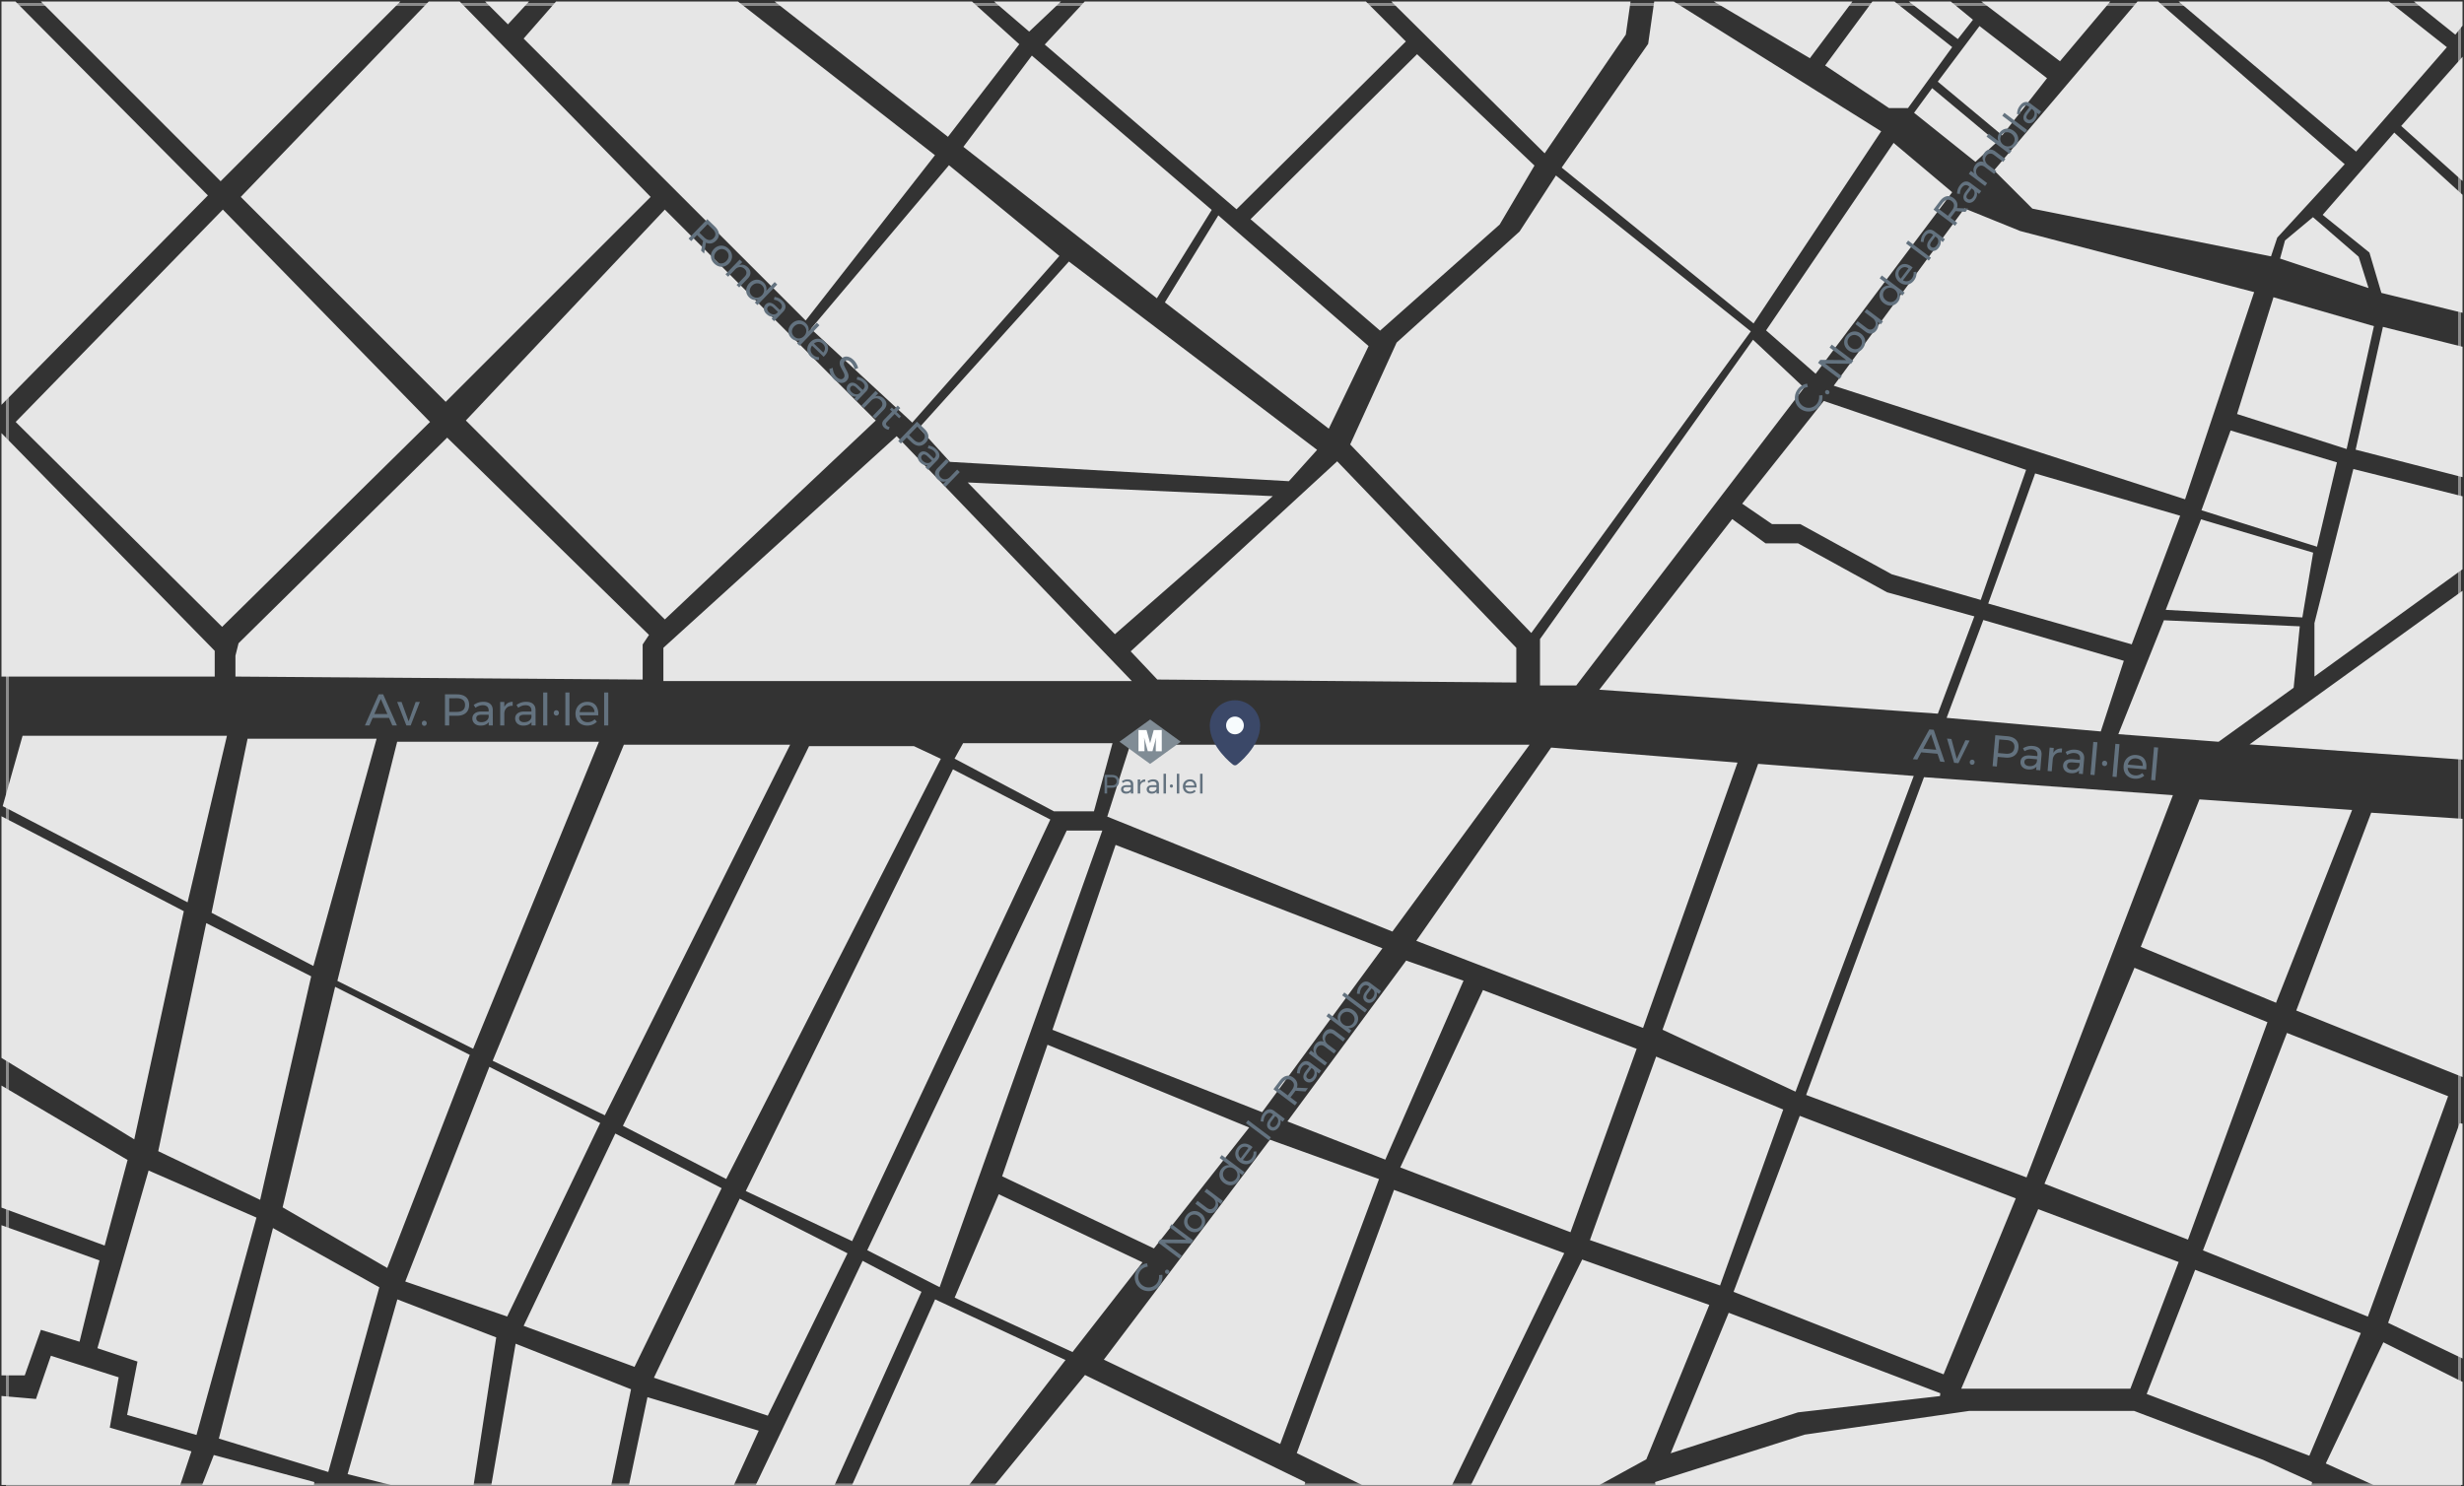 <svg xmlns="http://www.w3.org/2000/svg" width="832" height="502" viewBox="0 0 832 502">
    <rect x="0" y="0" width="832" height="502" fill="#333333" stroke="none"/>
    <g fill="none" fill-rule="evenodd">
        <path stroke="#E6E6E6" d="M2.5 1.5h828v500H2.5z" opacity=".496"/>
        <path fill="#E6E6E6" stroke="#E6E6E6" d="M1 147.5V228h71v-8zM6 142.5L75 211l69.5-68.5-69.25-71zM1 135.5L69.5 66 5 1H1zM15 1l59.5 59.5L134 1zM82 66.5L145 1h10l64 65.5-68.5 68.5zM80 228l136.5 1v-11.5l2-3-67.5-66-70 69-1 4zM224.5 229.5H381L302.75 148l-78.25 71zM158 142l66.5 66.5L295 142l-70.5-70.5zM382.5 220l8.5 9 120.5 1v-11l-60-62.5zM328 163.5l48.5 50 52-45.5zM311 144.5l10 11 114 6.5 9-10-83-63zM274.5 111l33.5 31 49-55.5-36.5-30zM165 1l6.5 6.5 6-6.5zM188 1l-10.5 12 94.5 94.5 43-55L249 1zM263 1l57 44.5L343.5 15 328 1zM337 1l10.5 9 9.5-9zM366.5 1l-13 14 64 55L474 14 461 1zM326 49.5l22.5-30 60 51.5-18 29zM411.5 73.5L394 102l54.5 42 13-27zM423 74l55.5-55 39 37L506 75.5 466 111zM456.5 150l60.5 63 73.5-101-65-52-12 18.5L472 116zM471 1l50.5 50 27-39.5L550 1zM559 1l-2 14-29 41.5 64 52 42.5-64L565 1zM580.5 1L611 19l13.5-18zM632.5 1L617 22l21 14h6l14.5-20-19-15zM646 1l15 11.5 4.5-5.75-7-5.75zM670.5 1l25 19 16-19zM655 27.5l13.5-18 22 17L676 45zM652.5 30.5L647 38l20 16 6.5-6zM597 111.5L639.5 49l19 16-45.5 60.5zM722 1l-48 56.5L686.5 70l80 16 2-6L791 55.5 728.5 1zM737 1l58.5 49.5 30-34.5-19-15zM816.5 1L829 11l2-2.5V1zM811.5 42.5l19.5-22V60zM785 72.5l23.5-27L831 66v39l-26.5-6.5-4-13.5z"/>
        <path fill="#E6E6E6" stroke="#E6E6E6" d="M781 74l-9 7.5-1.5 5.5 28.5 9.5-3-9.5zM620 130l43.5-59 18.5 7.5L760.5 99l-23 69zM768 101l33 9.5-9 40.5-36-11.5zM805 111l26 6.5v43l-35-9zM744 172l9.5-26 35 10.5L782 184zM795 159l36 9v24l-49 35.5v-17zM743.5 176l37 11-3.5 21-45-2.5zM731 210l45 2-2 20-25 18-33-2.5zM761 251l70-50.5V256zM687.5 160.5l48 14-16 42.5-47.5-13.5zM670 210l46.5 13.5-7.5 23-51-4.5zM589 170l27-34 67.5 23-15 43-29.5-8.5-31-17h-9.5zM585 176l11 8h11l30 16.5 29 8-12 32-113-8zM520.5 216L592 115.5l16.5 15.5L532 231h-11.5zM8 249l-6.5 23L63 304l13-55zM1 276.5L61.5 308 45 384 1 357zM1 367.5L42.5 392 35 420 1 407.5zM1 414.5L33 426l-6.5 26.5-13-4L8 464H1zM33.5 455l17-59L86 411.5 66 484l-22.5-6.5 3.5-18z"/>
        <path fill="#E6E6E6" stroke="#E6E6E6" d="M1 472v29h59.5l3.5-10.5-27.5-8 3-17-22-7-5 14.5zM69 501h37l-33.5-9zM74.5 485.5l36 11 17-61.5-35-19.5zM134.5 439.5l-16.5 58 14 3.5h27.5l7.5-49zM174.5 454.5l-8 46.5H206l6.5-31.5zM219 472.5l-6 28.5h34.5l8-17.5zM54 388.5l16-76 34.5 17.5-17 74.5zM113.5 334l44.5 22.5-27.5 71-34.5-20zM165.5 361l36.5 18.5-31 64.5-33.5-11.5zM177.5 447.5L214 461l29-59.5-35-18zM250 405.5l35.5 18-26.5 54-37.5-12.5zM291.5 426.5l19 10-29 64.5H256zM72 308l12-58h42.5l-21 75.5zM134.5 251h67l-42 102.5-45-22.5zM211 252h55l-62 124-37-18zM273.5 252.5h35l8.5 4-72 141-34-17.5zM325.5 251.5L323 256l33 17.5h13l6-22zM322 260.5l32 16.5-66.5 141.5-35-16.5zM360.5 281h11L317 434l-23.5-12zM382 252l-7.5 23.5L470 314l45.5-62zM377 286l89 34.5-40 54.5-70-27.5zM354 353.5l67 27.5-31.5 40-50.5-24zM337.5 404L323 438l39 18 23-29.5zM288.5 501l27.5-61.5 43 20-32 41.5zM479 317.5l45-64.5 62 5-31.5 88.5zM594 258.5l51.5 4L606 368l-44-20.5zM650 263l83 6-49 128-73.5-27.5zM743 270.5l50.5 3.5-25.25 64-44.75-18.5zM801 275l30 2v86l-55-22zM721 327.5l44 18-26.5 72.5-47.5-18.5zM772.5 349.5l53.5 21-26.75 73.5-54.75-22zM831 379.5l-24 67 24 11.5zM435.5 378.5L475 325l18.5 6.5-26 59.5zM501 335l51 19.5-22 61-56.5-21.5zM559.5 357.5l42 17.5-21 58.5-43-15zM608 377.5l72 27.5-24 58.5-70-27.5zM688.5 409l46.5 17.5-16 42h-56zM741.5 429.5l55 21-17 40.5-54-20.5zM805 454l26 13v34h-29.5l-15.5-7zM373.5 459l55.5-73.5 36 13-33 88.5zM337 501l29.5-36 74 36zM438.5 490.5l32.5-88 56.5 21L490 501h-30zM534.5 426l42 15-21 51.5L540 501h-42.5zM584 444l71 27-48 5.5-42 13.5zM559 501l50.5-16 55.5-8h55.5l43.5 16.5 16.5 7.5z"/>
        <path fill="#3B4868" fill-rule="nonzero" stroke="#3B4868" d="M417 237c4.424 0 8 3.627 8 8.114 0 6.825-7.388 12.552-7.718 12.79-.094.048-.188.096-.282.096-.094 0-.188-.048-.282-.095-.33-.24-7.718-5.966-7.718-12.791 0-4.487 3.576-8.114 8-8.114z"/>
        <path fill="#F7FBFD" d="M417 242c1.671 0 3 1.329 3 3s-1.329 3-3 3-3-1.329-3-3 1.329-3 3-3z"/>
        <path fill="#63727F" d="M132.472 245l-1.11-2.55h-5.534l-1.096 2.55h-1.514l4.664-10.5h1.5l4.65 10.5h-1.56zm-6.075-3.855h4.41l-2.22-5.1-2.19 5.1zm7.71-4.08h1.486l2.385 6.555 2.37-6.555h1.41l-3.09 7.935h-1.456l-3.105-7.935zm9.166 6.345c.23 0 .422.08.577.24.155.16.233.365.233.615s-.078.457-.233.623a.76.76 0 0 1-.577.247.784.784 0 0 1-.585-.248.858.858 0 0 1-.24-.622c0-.25.08-.455.24-.615.16-.16.354-.24.585-.24zm11.025-8.91c1.31 0 2.322.31 3.037.93.715.62 1.072 1.49 1.072 2.61 0 1.17-.36 2.077-1.08 2.722-.72.646-1.73.968-3.03.968h-2.61V245h-1.44v-10.5h4.05zm-.06 5.925c.9 0 1.59-.197 2.07-.593.48-.395.72-.977.72-1.747 0-.75-.24-1.317-.72-1.703-.48-.385-1.17-.577-2.07-.577l-2.55.015v4.605h2.55zM165.023 245v-1.11c-.59.78-1.515 1.17-2.775 1.17-.55 0-1.033-.105-1.448-.315-.415-.21-.735-.5-.96-.87a2.349 2.349 0 0 1-.338-1.245c0-.71.263-1.272.788-1.688.525-.415 1.257-.627 2.198-.637h2.52v-.375c0-.56-.173-.992-.518-1.298-.345-.305-.847-.457-1.508-.457-.8 0-1.614.285-2.445.855l-.585-.96c.57-.37 1.098-.637 1.583-.802.485-.166 1.062-.248 1.733-.248.99 0 1.754.242 2.294.727.54.486.815 1.163.825 2.033l.016 5.22h-1.38zm-2.49-1.095c.65 0 1.202-.157 1.657-.472.455-.316.727-.733.817-1.253v-.795h-2.325c-.63 0-1.097.095-1.402.285-.305.19-.458.49-.458.9 0 .41.155.735.465.975.31.24.725.36 1.245.36zm7.755-5.13c.26-.57.63-1.002 1.11-1.298.48-.295 1.05-.447 1.71-.457v1.35c-.81-.03-1.465.18-1.965.63s-.786 1.055-.856 1.815V245h-1.394v-7.935h1.394v1.71zm9.18 6.225v-1.11c-.59.78-1.515 1.17-2.775 1.17-.55 0-1.033-.105-1.448-.315-.415-.21-.735-.5-.96-.87a2.349 2.349 0 0 1-.338-1.245c0-.71.263-1.272.788-1.688.525-.415 1.257-.627 2.197-.637h2.52v-.375c0-.56-.172-.992-.517-1.298-.345-.305-.847-.457-1.507-.457-.8 0-1.615.285-2.446.855l-.584-.96c.57-.37 1.097-.637 1.582-.802.485-.166 1.062-.248 1.733-.248.99 0 1.754.242 2.294.727.54.486.815 1.163.826 2.033l.014 5.22h-1.38zm-2.49-1.095c.65 0 1.202-.157 1.657-.472.455-.316.728-.733.817-1.253v-.795h-2.325c-.63 0-1.097.095-1.402.285-.305.19-.457.49-.457.9 0 .41.154.735.464.975.31.24.725.36 1.245.36zm6.434-10.035h1.395V245h-1.394v-11.13zm4.44 6c.25 0 .458.085.623.255.165.17.248.385.248.645s-.083.475-.248.645a.831.831 0 0 1-.623.255.831.831 0 0 1-.622-.255.888.888 0 0 1-.248-.645c0-.26.083-.475.248-.645a.831.831 0 0 1 .623-.255zm3.046-6h1.394V245h-1.394v-11.13zm7.38 3.15c1.23 0 2.16.362 2.79 1.087.63.726.944 1.733.944 3.023 0 .2-.005.35-.014.45h-6.27c.11.71.407 1.275.892 1.695.485.42 1.082.63 1.792.63.47 0 .908-.085 1.313-.255.405-.17.757-.41 1.058-.72l.765.795c-.39.42-.86.745-1.41.975-.55.23-1.16.345-1.83.345-.78 0-1.473-.167-2.078-.502a3.53 3.53 0 0 1-1.41-1.418c-.335-.61-.502-1.305-.502-2.085s.167-1.472.502-2.077a3.659 3.659 0 0 1 1.403-1.425c.6-.346 1.284-.518 2.054-.518zm2.475 3.48c-.04-.72-.28-1.287-.72-1.702-.44-.416-1.02-.623-1.74-.623-.7 0-1.283.21-1.748.63-.465.42-.742.985-.832 1.695h5.04zm3.24-6.63h1.394V245h-1.394v-11.13zM655.114 257.205l-.883-2.637-5.514-.483-1.313 2.445-1.51-.132 5.563-10.053 1.494.13 3.718 10.866-1.555-.136zm-5.715-4.37l4.393.384-1.767-5.274-2.626 4.89zm8.036-3.392l1.48.129 1.804 6.738 2.932-6.324 1.405.123-3.77 7.636-1.45-.127-2.401-8.175zm8.577 7.12c.23.02.414.116.554.289.14.173.2.384.178.633a.874.874 0 0 1-.286.6.76.76 0 0 1-.596.196.784.784 0 0 1-.562-.298.858.858 0 0 1-.184-.64.833.833 0 0 1 .292-.593.796.796 0 0 1 .604-.188zm11.76-7.916c1.305.114 2.286.511 2.944 1.191.659.68.939 1.578.841 2.694-.102 1.165-.54 2.038-1.313 2.618-.773.58-1.808.813-3.103.7l-2.6-.228-.285 3.258-1.434-.126.915-10.46 4.035.353zm-.577 5.897c.897.079 1.602-.058 2.114-.41.513-.351.803-.91.87-1.678.065-.747-.125-1.333-.57-1.758-.444-.426-1.114-.678-2.01-.756l-2.543-.207-.4 4.587 2.54.222zm10.346 5.498l.096-1.106c-.655.726-1.61 1.034-2.866.924-.548-.048-1.02-.195-1.415-.44a2.318 2.318 0 0 1-.88-.95 2.349 2.349 0 0 1-.228-1.27c.062-.708.373-1.245.932-1.613.559-.367 1.307-.515 2.244-.443l2.51.22.034-.374c.048-.558-.086-1.004-.403-1.338-.317-.334-.804-.53-1.462-.587-.797-.07-1.633.143-2.51.639l-.5-1.008c.601-.319 1.15-.54 1.647-.661.498-.122 1.08-.154 1.748-.096.986.087 1.727.395 2.223.925.495.53.71 1.23.644 2.097l-.44 5.201-1.374-.12zm-2.385-1.308c.647.057 1.211-.052 1.692-.326.48-.274.788-.667.923-1.177l.07-.792-2.316-.202c-.628-.055-1.102-.001-1.422.161-.32.163-.499.449-.535.857-.035.408.09.746.379 1.012.288.266.69.422 1.209.467zm8.172-4.435c.309-.545.715-.943 1.219-1.195.504-.252 1.085-.355 1.743-.307l-.117 1.345c-.805-.1-1.475.051-2.013.456-.537.405-.874.983-1.01 1.734l-.364 4.169-1.39-.122.691-7.905 1.39.122-.149 1.703zm8.603 7.002l.096-1.106c-.655.726-1.61 1.034-2.866.924-.548-.048-1.02-.195-1.415-.44a2.318 2.318 0 0 1-.88-.95 2.349 2.349 0 0 1-.228-1.27c.062-.708.373-1.245.932-1.613.559-.367 1.307-.515 2.244-.443l2.51.22.034-.374c.048-.558-.086-1.004-.403-1.338-.317-.334-.804-.53-1.462-.587-.797-.07-1.633.143-2.51.639l-.5-1.008c.601-.319 1.15-.54 1.647-.661.498-.122 1.08-.154 1.748-.096.986.086 1.727.395 2.223.925.495.53.71 1.23.644 2.097l-.44 5.201-1.374-.12zm-2.385-1.308c.647.057 1.211-.052 1.692-.326.48-.274.789-.667.923-1.177l.07-.792-2.316-.202c-.628-.055-1.102-.001-1.422.161-.32.163-.499.449-.535.857-.035.408.09.746.379 1.012.288.266.69.422 1.209.467zm7.285-9.436l1.39.122-.97 11.087-1.39-.121.97-11.088zm3.9 6.364a.831.831 0 0 1 .598.308c.15.184.213.406.19.665a.888.888 0 0 1-.303.62.831.831 0 0 1-.642.2.831.831 0 0 1-.598-.308.888.888 0 0 1-.19-.664.888.888 0 0 1 .302-.621.831.831 0 0 1 .643-.2zm3.556-5.712l1.39.122-.97 11.088-1.39-.122.97-11.088zm7.078 3.782c1.225.107 2.12.549 2.684 1.326.565.777.79 1.808.678 3.093-.017.2-.035.349-.054.447l-6.246-.546c.048.717.295 1.306.741 1.766.447.461 1.024.722 1.731.784.468.041.911-.005 1.33-.14.418-.134.79-.342 1.116-.625l.693.859a4.007 4.007 0 0 1-1.49.848 4.699 4.699 0 0 1-1.853.185c-.777-.068-1.452-.296-2.026-.682a3.53 3.53 0 0 1-1.28-1.535c-.281-.637-.388-1.344-.32-2.12.068-.778.295-1.453.682-2.027a3.659 3.659 0 0 1 1.521-1.297c.628-.291 1.326-.404 2.093-.336zm2.162 3.682c.023-.72-.167-1.307-.569-1.759-.402-.452-.962-.709-1.68-.772-.696-.06-1.295.098-1.795.476s-.825.916-.977 1.616l5.02.439zm3.805-6.322l1.39.121-.97 11.088-1.39-.122.97-11.087zM387.57 427.778c-.499.058-.968.209-1.407.453-.439.244-.805.56-1.097.948a3.458 3.458 0 0 0-.69 1.693 3.47 3.47 0 0 0 1.37 3.214c.506.381 1.067.609 1.684.683a3.455 3.455 0 0 0 1.784-.25 3.458 3.458 0 0 0 1.438-1.131c.287-.38.49-.813.611-1.298.121-.484.153-.97.097-1.457l1.108-.109a5.073 5.073 0 0 1-.116 1.915 4.715 4.715 0 0 1-.805 1.705 4.705 4.705 0 0 1-1.925 1.528 4.568 4.568 0 0 1-2.369.347 4.573 4.573 0 0 1-2.255-.918 4.478 4.478 0 0 1-1.484-1.908 4.556 4.556 0 0 1-.297-2.38c.112-.827.432-1.59.959-2.289.38-.505.845-.923 1.393-1.254a4.547 4.547 0 0 1 1.731-.624l.27 1.132zm5.957 1.298c.12-.16.276-.251.467-.275a.734.734 0 0 1 .547.16c.173.13.276.292.31.486a.659.659 0 0 1-.13.528.68.68 0 0 1-.476.276.744.744 0 0 1-.557-.158.722.722 0 0 1-.3-.487.69.69 0 0 1 .139-.53zm1.367-14.646l.743-.986 7.268 5.477-.759 1.007-8.757-.088 5.628 4.24-.752.997-7.267-5.476.759-1.007 8.775.085-5.638-4.249zm5.71-3.95c.413-.546.897-.943 1.453-1.192a3.18 3.18 0 0 1 1.732-.257c.599.077 1.168.318 1.708.725s.931.889 1.173 1.446c.243.557.321 1.137.236 1.74-.086.603-.335 1.178-.747 1.725-.417.553-.904.954-1.46 1.203a3.18 3.18 0 0 1-1.732.257c-.599-.077-1.171-.321-1.718-.733-.54-.407-.93-.888-1.168-1.442a3.18 3.18 0 0 1-.23-1.736c.085-.603.337-1.181.754-1.735zm.842.635c-.271.36-.43.742-.475 1.148-.045.405.021.797.198 1.174.177.378.452.707.826.989.38.287.778.464 1.193.533.415.068.81.024 1.183-.134.374-.158.697-.417.968-.777.266-.353.423-.73.472-1.133a2.103 2.103 0 0 0-.198-1.175c-.18-.38-.46-.713-.84-1a2.64 2.64 0 0 0-1.179-.521 2.157 2.157 0 0 0-1.183.133c-.378.156-.7.41-.965.763zm5.989-9.633l5.492 4.139-.736.976-1.162-.876c.51.949.397 1.927-.34 2.934-.48.637-1.044.993-1.692 1.069-.649.076-1.305-.137-1.97-.638l-3.395-2.558.736-.976 3.135 2.363c.464.35.92.495 1.37.438.45-.057.843-.307 1.176-.75.38-.517.504-1.06.375-1.63-.13-.57-.472-1.063-1.025-1.48l-2.7-2.035.736-.976zm5.111-11.384l7.704 5.805-.728.966-1.09-.822c.21.484.283.975.216 1.474-.066.498-.274.979-.623 1.442-.391.52-.856.888-1.395 1.106a3.081 3.081 0 0 1-1.697.178c-.592-.099-1.162-.355-1.709-.767-.54-.406-.935-.878-1.187-1.415a3.057 3.057 0 0 1-.281-1.669c.064-.575.29-1.12.676-1.631.354-.47.761-.81 1.221-1.017a2.59 2.59 0 0 1 1.467-.197l-3.301-2.487.727-.966zm4.797 8.042c.271-.36.43-.742.475-1.148a2.19 2.19 0 0 0-.2-1.183 2.631 2.631 0 0 0-.826-.998 2.659 2.659 0 0 0-1.198-.528 2.19 2.19 0 0 0-1.192.135 2.314 2.314 0 0 0-.973.773c-.271.36-.428.744-.47 1.152-.041.408.027.804.205 1.187.177.384.453.716.827.998.374.282.77.455 1.187.52.417.065.815.02 1.192-.135.378-.155.702-.413.973-.773zm.505-10.542c.642-.85 1.378-1.306 2.208-1.363.83-.058 1.692.25 2.585.922.138.104.24.186.303.245l-3.27 4.34c.549.294 1.095.383 1.639.266.544-.117 1-.42 1.37-.912.246-.325.415-.672.509-1.041.094-.37.111-.739.053-1.108l.95-.115c.087.49.067.984-.061 1.485-.128.5-.366.983-.716 1.446-.407.54-.884.932-1.431 1.176a3.06 3.06 0 0 1-1.717.237c-.597-.087-1.165-.333-1.705-.74s-.932-.884-1.176-1.431a3.171 3.171 0 0 1-.255-1.714c.075-.596.312-1.16.714-1.693zm3.7.102c-.52-.347-1.038-.477-1.554-.39-.517.089-.963.382-1.339.88-.365.485-.523.998-.475 1.539.048.54.294 1.027.739 1.46l2.629-3.489zm-.85-8.42l.728-.966 7.704 5.805-.728.966-7.704-5.805zm12.422-.456l-.769-.579c.232.816.02 1.66-.637 2.531-.287.381-.611.66-.973.838a2.01 2.01 0 0 1-1.103.21 2.036 2.036 0 0 1-1.038-.415c-.491-.37-.744-.846-.757-1.425-.014-.58.221-1.198.705-1.854l1.314-1.744-.26-.196c-.387-.292-.776-.398-1.167-.318-.391.08-.76.348-1.103.805-.418.553-.645 1.266-.684 2.138l-.97-.096c.042-.588.132-1.092.27-1.514.14-.422.383-.864.733-1.328.516-.685 1.083-1.088 1.7-1.21.618-.12 1.23.043 1.838.49l3.62 2.712-.72.955zm-2.057 1.153c.339-.45.518-.915.537-1.394.02-.48-.127-.886-.44-1.22l-.55-.414-1.213 1.61c-.329.435-.507.809-.534 1.119-.028.31.1.572.384.786.284.214.59.276.917.187.328-.09.628-.314.899-.674zm9.732-11.338l-3.372-.278a6.366 6.366 0 0 1-.284.42l-1.393 1.849 2.263 1.705-.75.997-7.268-5.476 2.143-2.845c.694-.92 1.443-1.472 2.247-1.653.803-.18 1.596.024 2.379.613.588.443.98.953 1.175 1.529.196.576.19 1.188-.016 1.835l3.736.162-.86 1.142zm-4.56-.538c.47-.623.693-1.203.67-1.742-.023-.538-.301-1.008-.834-1.41-.52-.39-1.037-.52-1.554-.39-.517.132-1.01.51-1.48 1.132l-1.392 1.848 3.198 2.41 1.392-1.848zm9.136-5.535l-.768-.58c.232.816.02 1.66-.637 2.532-.287.38-.612.66-.973.837a2.01 2.01 0 0 1-1.103.211 2.036 2.036 0 0 1-1.038-.416c-.492-.37-.744-.845-.757-1.425-.014-.58.221-1.198.705-1.854l1.314-1.744-.26-.195c-.387-.292-.777-.399-1.168-.319-.39.08-.758.348-1.103.805-.417.554-.645 1.266-.683 2.138l-.97-.096c.042-.587.132-1.092.27-1.514.14-.421.383-.864.733-1.328.516-.685 1.083-1.088 1.7-1.209.618-.12 1.23.042 1.837.49l3.621 2.711-.72.956zm-2.056 1.152c.339-.45.518-.914.537-1.394.02-.479-.127-.885-.44-1.219l-.55-.414-1.213 1.609c-.329.436-.507.809-.534 1.12-.028.31.1.571.384.785.284.214.59.276.917.187.328-.09.628-.314.899-.674zm3.895-15.084c.475-.63 1.038-.982 1.69-1.055.652-.073 1.306.139 1.964.634l3.395 2.558-.735.976-3.136-2.362c-.464-.35-.922-.497-1.376-.443-.453.055-.847.303-1.18.746-.378.53-.502 1.076-.373 1.64.128.564.47 1.054 1.023 1.471l2.71 2.042-.735.976-3.136-2.363c-.463-.349-.92-.498-1.372-.447-.45.05-.845.301-1.184.751-.378.53-.503 1.078-.377 1.645s.466 1.06 1.02 1.477l2.71 2.041-.728.966-5.492-4.139.727-.965 1.153.868c-.504-.944-.385-1.923.357-2.937.381-.505.819-.834 1.314-.988.495-.153 1.005-.124 1.53.087-.651-1.022-.574-2.082.231-3.18zm5.124-6.8c.386-.513.848-.88 1.386-1.105a3.034 3.034 0 0 1 1.69-.191c.59.096 1.158.35 1.704.763.54.407.938.877 1.192 1.41a2.97 2.97 0 0 1 .28 1.66c-.068.573-.295 1.115-.681 1.627-.35.464-.754.8-1.214 1.006a2.61 2.61 0 0 1-1.457.205l1.09.821-.727.966-7.704-5.805.728-.966 3.301 2.488a2.622 2.622 0 0 1-.208-1.451c.07-.496.276-.972.62-1.429zm4.573 3.738c.266-.353.422-.732.467-1.138a2.146 2.146 0 0 0-.203-1.178c-.18-.38-.457-.71-.83-.992a2.604 2.604 0 0 0-1.178-.513 2.205 2.205 0 0 0-1.188.13 2.254 2.254 0 0 0-.961.757 2.289 2.289 0 0 0-.467 1.138c-.045.406.021.8.199 1.184.178.383.45.713.817.99.38.286.778.46 1.192.523.414.063.81.017 1.187-.139.377-.155.7-.409.965-.762zm-3.71-9.42l.728-.966 7.704 5.805-.728.966-7.703-5.805zm12.422-.456l-.768-.579c.232.816.02 1.66-.638 2.531-.287.381-.611.66-.973.838a2.01 2.01 0 0 1-1.103.21 2.036 2.036 0 0 1-1.038-.415c-.491-.37-.744-.845-.757-1.425-.013-.58.222-1.198.705-1.854l1.314-1.744-.26-.196c-.387-.292-.776-.398-1.167-.318-.391.08-.759.348-1.103.805-.417.553-.645 1.266-.684 2.138l-.97-.096c.042-.587.132-1.092.27-1.514.14-.422.384-.864.733-1.328.516-.685 1.083-1.088 1.7-1.21.618-.12 1.23.043 1.838.49l3.62 2.712-.72.955zm-2.057 1.153c.34-.45.518-.915.538-1.394.019-.48-.128-.886-.44-1.22l-.551-.414-1.213 1.61c-.328.436-.506.809-.534 1.119-.028.31.1.572.384.786.284.214.59.276.918.187.327-.09.627-.314.898-.674zM610.453 130.711c-.5.058-.969.21-1.408.454-.439.244-.805.56-1.097.947a3.458 3.458 0 0 0-.69 1.694 3.47 3.47 0 0 0 1.37 3.214c.506.38 1.067.608 1.684.683a3.455 3.455 0 0 0 1.784-.251 3.458 3.458 0 0 0 1.438-1.13c.287-.381.49-.814.611-1.298.121-.484.153-.97.097-1.457l1.108-.11a5.073 5.073 0 0 1-.116 1.915 4.715 4.715 0 0 1-.805 1.706 4.705 4.705 0 0 1-1.925 1.528 4.568 4.568 0 0 1-2.369.347 4.573 4.573 0 0 1-2.255-.918 4.478 4.478 0 0 1-1.484-1.908 4.556 4.556 0 0 1-.297-2.38c.112-.827.432-1.59.96-2.29.38-.505.844-.923 1.392-1.253a4.547 4.547 0 0 1 1.731-.624l.27 1.131zm5.956 1.298c.12-.159.276-.25.467-.274a.734.734 0 0 1 .547.16c.173.13.277.292.31.485a.659.659 0 0 1-.13.53.68.68 0 0 1-.476.275.744.744 0 0 1-.556-.159.722.722 0 0 1-.301-.487.69.69 0 0 1 .139-.53zm1.367-14.645l.743-.986 7.268 5.476-.759 1.007-8.757-.087 5.628 4.24-.751.997-7.268-5.477.759-1.007 8.775.085-5.638-4.248zm5.71-3.95c.413-.546.897-.944 1.453-1.192a3.18 3.18 0 0 1 1.732-.257c.599.076 1.168.318 1.708.725s.931.889 1.173 1.446c.243.557.321 1.137.236 1.74-.086.603-.335 1.177-.747 1.724-.417.554-.904.955-1.46 1.203a3.18 3.18 0 0 1-1.732.258c-.599-.077-1.171-.321-1.718-.734-.54-.406-.93-.887-1.168-1.441a3.18 3.18 0 0 1-.23-1.736c.085-.603.337-1.182.754-1.735zm.842.634c-.271.36-.43.743-.475 1.148-.045.406.021.797.198 1.175.177.377.452.707.826.988.38.287.778.465 1.193.533.415.069.81.024 1.184-.133.373-.158.696-.417.967-.777.266-.353.423-.73.472-1.134a2.103 2.103 0 0 0-.197-1.174c-.18-.38-.461-.713-.842-1a2.64 2.64 0 0 0-1.178-.522 2.157 2.157 0 0 0-1.183.134c-.377.155-.7.41-.965.762zm5.989-9.632l5.492 4.139-.735.976-1.163-.877c.51.95.397 1.928-.34 2.935-.48.637-1.044.993-1.692 1.069-.649.075-1.305-.137-1.97-.638l-3.395-2.558.736-.976 3.135 2.362c.464.35.92.496 1.37.44.45-.058.843-.308 1.176-.751.38-.517.504-1.06.375-1.63-.13-.57-.472-1.064-1.025-1.481l-2.7-2.034.736-.976zm5.111-11.384l7.704 5.805-.728.965-1.09-.821c.21.484.283.975.216 1.473-.066.498-.273.98-.623 1.443-.391.52-.856.888-1.395 1.106a3.081 3.081 0 0 1-1.697.178c-.592-.1-1.162-.355-1.709-.767-.54-.407-.935-.879-1.187-1.416a3.057 3.057 0 0 1-.281-1.668c.064-.576.29-1.12.676-1.632.354-.47.761-.81 1.221-1.016a2.59 2.59 0 0 1 1.467-.197l-3.301-2.488.727-.965zm4.797 8.042c.271-.36.43-.743.475-1.148a2.19 2.19 0 0 0-.2-1.184 2.631 2.631 0 0 0-.826-.997 2.659 2.659 0 0 0-1.198-.528 2.19 2.19 0 0 0-1.192.135 2.314 2.314 0 0 0-.973.772c-.271.36-.428.744-.47 1.153-.04.408.027.803.205 1.187.177.383.453.716.827.998.374.281.77.455 1.187.52.417.065.815.02 1.192-.135.378-.156.702-.413.973-.773zm.505-10.542c.642-.851 1.378-1.306 2.208-1.364.83-.058 1.692.25 2.585.923.138.104.24.186.304.245l-3.27 4.34c.548.294 1.094.382 1.638.266.544-.117 1-.42 1.371-.912.245-.326.414-.673.508-1.042.094-.369.111-.738.053-1.107l.95-.115c.087.489.067.984-.061 1.484-.128.501-.366.983-.716 1.447-.407.54-.884.932-1.431 1.176a3.06 3.06 0 0 1-1.717.236c-.597-.086-1.165-.332-1.705-.74-.54-.406-.932-.883-1.176-1.43a3.171 3.171 0 0 1-.255-1.715c.075-.595.312-1.159.714-1.692zm3.7.102c-.52-.348-1.038-.478-1.554-.39-.517.089-.963.382-1.339.88-.365.485-.523.997-.475 1.538.048.541.294 1.028.739 1.46l2.629-3.488zm-.85-8.42l.728-.966 7.704 5.805-.728.965-7.704-5.805zm12.422-.456l-.769-.579c.233.815.02 1.659-.637 2.531-.287.38-.611.66-.973.838a2.01 2.01 0 0 1-1.103.21 2.036 2.036 0 0 1-1.038-.415c-.491-.37-.744-.846-.757-1.426-.014-.58.221-1.197.705-1.853l1.314-1.744-.26-.196c-.387-.292-.776-.398-1.167-.319-.391.08-.76.348-1.103.805-.418.554-.645 1.267-.684 2.138l-.97-.095c.042-.588.132-1.092.27-1.514.14-.422.383-.865.733-1.328.516-.686 1.083-1.089 1.7-1.21.618-.12 1.23.043 1.838.49l3.62 2.712-.72.955zm-2.057 1.152c.339-.45.518-.914.537-1.393.02-.48-.127-.886-.44-1.22l-.55-.414-1.213 1.61c-.329.435-.507.808-.534 1.118-.028.31.1.573.384.787.284.213.59.276.917.186.328-.09.628-.314.899-.674zm9.732-11.337l-3.372-.278a6.367 6.367 0 0 1-.284.42l-1.393 1.848 2.263 1.706-.75.997-7.268-5.477 2.143-2.845c.694-.92 1.443-1.47 2.247-1.652.803-.181 1.596.023 2.379.613.588.443.98.953 1.175 1.528.196.576.19 1.188-.016 1.836l3.736.162-.86 1.142zm-4.56-.538c.47-.623.693-1.204.67-1.742-.023-.538-.301-1.008-.834-1.41-.52-.391-1.037-.52-1.554-.39-.517.132-1.01.51-1.48 1.132l-1.392 1.848 3.198 2.41 1.392-1.848zm9.136-5.536l-.768-.579c.232.816.02 1.66-.637 2.531-.287.381-.612.66-.973.838a2.01 2.01 0 0 1-1.103.21 2.036 2.036 0 0 1-1.038-.415c-.492-.37-.744-.846-.757-1.425-.014-.58.221-1.198.705-1.854l1.314-1.744-.26-.196c-.387-.292-.777-.398-1.168-.318-.39.08-.758.348-1.103.805-.417.553-.645 1.266-.683 2.138l-.97-.096c.042-.587.132-1.092.27-1.514.14-.422.383-.864.733-1.328.516-.685 1.083-1.088 1.7-1.21.618-.12 1.23.043 1.837.49l3.621 2.712-.72.955zm-2.056 1.153c.339-.45.518-.915.537-1.394.02-.48-.127-.886-.44-1.22l-.55-.414-1.213 1.61c-.329.436-.507.809-.534 1.119-.028.31.1.572.384.786.284.214.59.276.917.187.328-.09.628-.314.899-.674zm3.895-15.085c.475-.63 1.038-.98 1.69-1.054.652-.073 1.306.138 1.964.634l3.395 2.558-.735.976-3.136-2.363c-.464-.35-.922-.497-1.376-.442-.453.054-.847.303-1.18.746-.378.53-.502 1.076-.373 1.64.128.563.47 1.054 1.023 1.471l2.71 2.042-.735.976-3.136-2.363c-.463-.35-.92-.499-1.371-.448-.451.051-.846.302-1.185.752-.378.53-.503 1.078-.377 1.645s.466 1.059 1.02 1.476l2.71 2.042-.728.966-5.492-4.139.727-.966 1.153.869c-.504-.944-.385-1.923.357-2.937.381-.506.82-.835 1.314-.988.496-.153 1.005-.124 1.53.087-.65-1.023-.574-2.082.231-3.18zm5.124-6.8c.386-.512.848-.88 1.386-1.104a3.033 3.033 0 0 1 1.69-.192c.59.097 1.158.352 1.705.764.54.406.937.877 1.191 1.41a2.97 2.97 0 0 1 .28 1.66c-.068.572-.295 1.115-.681 1.627-.35.464-.754.799-1.214 1.006a2.61 2.61 0 0 1-1.457.205l1.09.821-.727.966-7.704-5.805.728-.966 3.301 2.488a2.622 2.622 0 0 1-.208-1.451c.07-.496.276-.972.62-1.429zm4.573 3.739c.266-.353.422-.732.467-1.138a2.146 2.146 0 0 0-.203-1.178c-.18-.38-.457-.711-.83-.993a2.604 2.604 0 0 0-1.178-.512 2.205 2.205 0 0 0-1.188.13 2.254 2.254 0 0 0-.961.757 2.289 2.289 0 0 0-.467 1.138c-.045.405.021.8.199 1.183.178.384.45.714.817.99.38.287.778.462 1.192.524.414.063.81.016 1.187-.139.378-.155.7-.41.965-.762zm-3.71-9.42l.728-.966 7.704 5.805-.728.966-7.703-5.806zm12.422-.456l-.768-.579c.232.815.02 1.659-.638 2.531-.287.38-.611.66-.973.838a2.01 2.01 0 0 1-1.103.21 2.036 2.036 0 0 1-1.038-.415c-.491-.37-.743-.846-.757-1.426-.013-.58.222-1.197.705-1.853l1.314-1.744-.26-.196c-.387-.292-.776-.398-1.167-.319-.391.08-.759.348-1.103.805-.417.554-.645 1.267-.684 2.139l-.97-.096c.042-.588.132-1.092.27-1.514.14-.422.384-.865.733-1.328.516-.686 1.083-1.089 1.7-1.21.618-.12 1.23.043 1.838.49l3.62 2.712-.72.955zm-2.057 1.152c.34-.45.518-.914.538-1.393.019-.48-.128-.886-.44-1.22l-.551-.414-1.213 1.61c-.328.435-.506.808-.534 1.119-.028.31.1.572.384.786.284.213.59.276.918.186.328-.09.627-.314.898-.674zM236.725 84.652l.687-3.313a6.366 6.366 0 0 1-.383-.333l-1.664-1.608-1.97 2.039-.897-.867 6.322-6.546 2.562 2.474c.829.801 1.284 1.611 1.366 2.431.082.82-.217 1.582-.898 2.287-.511.53-1.065.857-1.66.98-.596.124-1.203.044-1.82-.24l-.616 3.69-1.029-.994zm1.09-4.46c.56.542 1.11.834 1.647.877.537.043 1.037-.176 1.5-.656.452-.467.644-.966.577-1.495-.067-.529-.382-1.064-.943-1.606l-1.664-1.607-2.782 2.88 1.665 1.607zm8.222 3.838c.492.475.828 1.004 1.006 1.586a3.18 3.18 0 0 1 .045 1.751c-.15.585-.459 1.12-.928 1.607-.47.486-.996.815-1.578.988a3.167 3.167 0 0 1-1.756.021c-.588-.158-1.128-.475-1.62-.95-.5-.482-.838-1.014-1.017-1.596a3.18 3.18 0 0 1-.044-1.75c.149-.586.461-1.124.937-1.617.47-.486.994-.814 1.573-.983a3.18 3.18 0 0 1 1.751-.017c.588.158 1.132.478 1.63.96zm-.732.757a2.314 2.314 0 0 0-1.082-.61 2.157 2.157 0 0 0-1.19.052 2.64 2.64 0 0 0-1.081.7 2.707 2.707 0 0 0-.675 1.119c-.118.404-.122.8-.011 1.19.11.391.329.743.653 1.056.318.307.674.51 1.068.606.394.098.79.08 1.19-.053.398-.132.764-.37 1.095-.713a2.64 2.64 0 0 0 .66-1.105c.116-.4.12-.798.012-1.191a2.289 2.289 0 0 0-.639-1.05zm7.23 5.519c.58.56.872 1.17.874 1.828.002.659-.285 1.287-.863 1.886l-2.953 3.058-.87-.84 2.727-2.824c.403-.418.601-.856.593-1.316-.008-.46-.218-.888-.63-1.285-.448-.421-.945-.627-1.49-.618-.545.01-1.05.218-1.515.624l-2.556 2.647-.87-.84 4.777-4.947.87.84-1.011 1.047c1.01-.385 1.983-.139 2.918.74zm9.92 5.784l-6.7 6.939-.87-.84.949-.982a2.733 2.733 0 0 1-1.49.035c-.486-.126-.938-.39-1.355-.794-.468-.452-.777-.958-.928-1.52-.15-.56-.14-1.13.03-1.705.171-.576.494-1.11.97-1.603.47-.486.986-.822 1.55-1.006a3.057 3.057 0 0 1 1.69-.076c.563.134 1.075.424 1.537.87.424.41.71.855.86 1.336.15.482.155.975.016 1.48l2.872-2.974.87.84zm-8.566 3.781c.324.313.685.517 1.082.611a2.19 2.19 0 0 0 1.198-.053c.403-.13.766-.363 1.091-.7.332-.342.555-.717.67-1.123a2.19 2.19 0 0 0 .012-1.2 2.314 2.314 0 0 0-.649-1.06 2.277 2.277 0 0 0-1.086-.606 2.237 2.237 0 0 0-1.203.057c-.403.13-.766.363-1.091.7a2.631 2.631 0 0 0-.661 1.115 2.19 2.19 0 0 0-.011 1.2c.108.393.324.746.648 1.06zm6.635 7.764l.669-.692c-.838.13-1.65-.183-2.435-.942-.343-.33-.58-.687-.713-1.067a2.01 2.01 0 0 1-.074-1.12c.082-.367.262-.693.539-.98.427-.443.93-.635 1.507-.578.577.057 1.161.366 1.754.925l1.57 1.518.226-.234c.337-.35.49-.723.459-1.12-.032-.398-.253-.796-.665-1.193-.498-.482-1.178-.795-2.039-.94l.214-.95c.578.112 1.068.263 1.47.452.401.19.81.486 1.229.89.617.595.948 1.207.992 1.834.045.628-.191 1.216-.709 1.764l-3.133 3.263-.86-.83zm-.893-2.182c.405.391.845.626 1.318.703.473.078.895-.018 1.264-.288l.478-.496-1.45-1.4c-.392-.38-.74-.601-1.045-.667-.305-.065-.58.03-.827.286a1.012 1.012 0 0 0-.297.888c.049.336.235.66.56.974zm17.067 4.39l-6.7 6.94-.87-.84.948-.982a2.733 2.733 0 0 1-1.489.035c-.486-.126-.938-.391-1.356-.795-.468-.451-.777-.957-.928-1.519-.15-.561-.14-1.13.03-1.706.171-.576.494-1.11.97-1.603.47-.486.986-.821 1.55-1.006a3.057 3.057 0 0 1 1.69-.075c.563.134 1.076.424 1.537.87.424.409.71.854.86 1.336.15.481.155.975.017 1.48l2.871-2.974.87.84zm-8.567 3.782c.324.313.685.517 1.082.61a2.19 2.19 0 0 0 1.199-.052c.402-.13.766-.363 1.09-.7.332-.343.555-.717.67-1.124a2.19 2.19 0 0 0 .012-1.2 2.314 2.314 0 0 0-.648-1.06 2.277 2.277 0 0 0-1.087-.606 2.237 2.237 0 0 0-1.203.058c-.402.13-.766.363-1.091.7a2.631 2.631 0 0 0-.661 1.114 2.19 2.19 0 0 0-.011 1.2c.108.394.324.747.648 1.06zm10.402 1.786c.767.74 1.128 1.526 1.084 2.357-.043.832-.453 1.65-1.23 2.454-.12.124-.214.215-.28.271l-3.91-3.775c-.358.51-.513 1.04-.463 1.594.05.554.295 1.045.738 1.472.293.283.617.494.972.632.355.137.719.2 1.092.187l-.001.957a3.473 3.473 0 0 1-1.466-.241 4.072 4.072 0 0 1-1.349-.887c-.486-.47-.817-.991-.992-1.564a3.06 3.06 0 0 1-.026-1.733c.158-.582.472-1.116.942-1.602s.99-.817 1.564-.993a3.171 3.171 0 0 1 1.732-.044c.582.146 1.113.451 1.593.915zm-.552 3.66c.408-.474.6-.972.576-1.495-.025-.524-.261-1.003-.71-1.436-.437-.422-.926-.641-1.469-.66-.543-.018-1.056.168-1.54.556l3.143 3.034zm10.626 5.67a5.235 5.235 0 0 0-.53-1.351 4.458 4.458 0 0 0-.762-1.016c-.38-.368-.755-.588-1.124-.661-.37-.073-.677.018-.924.273-.223.231-.336.486-.34.765-.005.279.052.557.17.833.119.277.301.643.548 1.099.31.564.542 1.041.696 1.431.154.39.209.8.164 1.234-.044.433-.262.852-.653 1.257a2.27 2.27 0 0 1-1.253.688c-.473.085-.966.028-1.478-.172-.512-.199-1.005-.528-1.48-.985a5.085 5.085 0 0 1-1.131-1.635 5.288 5.288 0 0 1-.456-1.886l1.152-.388c.017.606.14 1.18.37 1.722.23.541.53.99.897 1.345.436.421.864.668 1.282.74.418.073.768-.037 1.051-.33.223-.23.338-.487.345-.77a2.016 2.016 0 0 0-.176-.856 12.276 12.276 0 0 0-.566-1.107 12.026 12.026 0 0 1-.696-1.413 2.56 2.56 0 0 1-.164-1.224c.045-.427.26-.84.645-1.24.337-.348.732-.564 1.184-.645.452-.081.922-.025 1.41.169.487.193.962.513 1.423.958.393.38.722.81.988 1.289.266.48.452.957.558 1.433l-1.15.443zm-.131 9.886l.668-.692c-.837.131-1.649-.183-2.434-.941-.343-.331-.58-.687-.713-1.068a2.01 2.01 0 0 1-.075-1.12c.083-.367.262-.693.54-.98.427-.442.929-.635 1.506-.578.577.058 1.162.366 1.754.926l1.571 1.517.226-.234c.337-.349.49-.722.458-1.12-.031-.398-.253-.796-.664-1.193-.499-.482-1.179-.795-2.04-.939l.214-.95c.578.112 1.068.263 1.47.452.401.189.811.485 1.229.888.617.596.948 1.208.993 1.836.044.627-.192 1.215-.71 1.763l-3.133 3.264-.86-.831zm-.893-2.182c.405.392.844.626 1.317.704.474.077.895-.02 1.264-.29l.479-.495-1.45-1.4c-.392-.379-.741-.601-1.046-.666-.304-.065-.58.03-.827.285a1.012 1.012 0 0 0-.297.888c.049.337.235.661.56.974zm10.859 2.192c.58.56.87 1.17.873 1.828.002.659-.285 1.288-.863 1.886l-2.953 3.058-.87-.84 2.727-2.824c.404-.418.601-.856.593-1.316-.008-.46-.218-.888-.629-1.285-.449-.421-.946-.627-1.491-.618-.545.01-1.05.218-1.515.624l-2.556 2.647-.87-.84 4.778-4.947.87.84-1.012 1.047c1.01-.385 1.983-.139 2.918.74zm1.58 10.508c-.614-.124-1.118-.375-1.51-.755-.394-.379-.599-.803-.616-1.272-.017-.468.203-.94.66-1.413l2.646-2.74-.701-.677.64-.664.702.677 1.283-1.328.879.849-1.283 1.328 1.515 1.463-.64.664-1.516-1.463-2.492 2.58c-.265.275-.405.52-.42.734-.014.215.078.419.278.612.237.228.567.397.992.506l-.416.9zm12.122-.312c.817.788 1.261 1.591 1.334 2.408.072.817-.229 1.575-.903 2.273-.704.73-1.475 1.078-2.312 1.047-.837-.031-1.661-.438-2.472-1.221l-1.627-1.571-1.969 2.038-.897-.867 6.321-6.546 2.525 2.439zm-3.604 3.657c.56.542 1.11.834 1.647.877.537.043 1.037-.176 1.5-.656.452-.467.644-.966.577-1.495-.068-.529-.382-1.064-.943-1.606l-1.599-1.526-2.772 2.871 1.59 1.535zm3.969 9.345l.668-.692c-.837.132-1.649-.182-2.434-.94-.343-.332-.58-.688-.713-1.069a2.01 2.01 0 0 1-.075-1.12c.083-.366.262-.692.54-.98.427-.442.93-.635 1.506-.577.577.057 1.162.366 1.754.925l1.571 1.517.226-.233c.337-.35.49-.723.458-1.12-.031-.399-.253-.796-.664-1.194-.499-.481-1.178-.794-2.039-.939l.213-.95c.578.112 1.068.263 1.47.452.402.19.811.486 1.229.889.617.596.948 1.208.993 1.835.044.628-.192 1.216-.71 1.764l-3.133 3.263-.86-.83zm-.893-2.181c.405.391.844.626 1.318.703.473.078.894-.019 1.263-.289l.479-.495-1.45-1.4c-.392-.38-.741-.601-1.046-.667-.304-.065-.58.03-.827.286a1.012 1.012 0 0 0-.297.888c.05.336.236.66.56.974zm12.46 3.79l-4.778 4.948-.879-.85 1.011-1.047c-1.004.392-1.961.16-2.871-.694-.574-.554-.858-1.157-.854-1.81.004-.653.294-1.279.872-1.877l2.953-3.058.88.849-2.728 2.824c-.403.418-.604.853-.602 1.307.002.453.202.873.601 1.258.467.44.992.63 1.573.57.581-.059 1.113-.338 1.594-.837l2.348-2.431.88.849z"/>
        <g fill-rule="nonzero">
            <path fill="#808C95" d="M378 250.5l10.355-7.5 10.36 7.5-10.364 7.5L378 250.5"/>
            <path fill="#FFF" d="M392.286 253.714v-7.143h-2.719l-1.21 4.455-1.212-4.455h-2.716v7.143h2.02v-2.183l-.029-1.11-.115-1.292h.021l1.248 4.585h1.565l1.25-4.585h.018l-.096 1.054-.047 1.111v2.42h2.022"/>
        </g>
        <path fill="#63727F" d="M375.406 261.7c.786 0 1.393.186 1.822.558.43.372.644.894.644 1.566 0 .702-.216 1.246-.648 1.633-.432.388-1.038.581-1.818.581h-1.566V268h-.864v-6.3h2.43zm-.036 3.555c.54 0 .954-.118 1.242-.356.288-.237.432-.586.432-1.048 0-.45-.144-.79-.432-1.022-.288-.23-.702-.346-1.242-.346l-1.53.009v2.763h1.53zm6.471 2.745v-.666c-.354.468-.909.702-1.665.702a1.9 1.9 0 0 1-.868-.189 1.391 1.391 0 0 1-.577-.522 1.41 1.41 0 0 1-.202-.747c0-.426.157-.763.473-1.012.315-.25.754-.377 1.318-.383h1.512v-.225c0-.336-.103-.595-.31-.779-.208-.183-.509-.274-.905-.274-.48 0-.969.171-1.467.513l-.351-.576c.342-.222.658-.382.95-.481a3.239 3.239 0 0 1 1.039-.149c.594 0 1.053.145 1.377.437.324.29.489.697.495 1.219l.009 3.132h-.828zm-1.494-.657c.39 0 .721-.094.995-.284.273-.189.436-.439.49-.751v-.477h-1.395c-.378 0-.658.057-.841.171-.184.114-.275.294-.275.54a.7.7 0 0 0 .279.585c.186.144.435.216.747.216zm4.653-3.078c.156-.342.378-.601.666-.779.288-.177.63-.268 1.026-.274v.81c-.486-.018-.879.108-1.179.378-.3.27-.471.633-.513 1.089V268h-.837v-4.761H385v1.026zm5.508 3.735v-.666c-.354.468-.909.702-1.665.702a1.9 1.9 0 0 1-.869-.189 1.391 1.391 0 0 1-.575-.522 1.41 1.41 0 0 1-.203-.747c0-.426.157-.763.472-1.012.316-.25.755-.377 1.319-.383h1.512v-.225c0-.336-.103-.595-.31-.779-.208-.183-.509-.274-.905-.274-.48 0-.969.171-1.467.513l-.351-.576c.342-.222.658-.382.95-.481a3.239 3.239 0 0 1 1.039-.149c.594 0 1.053.145 1.377.437.324.29.489.697.495 1.219l.009 3.132h-.828zm-1.494-.657c.39 0 .721-.094.995-.284.273-.189.436-.439.49-.751v-.477h-1.395c-.378 0-.658.057-.841.171-.184.114-.275.294-.275.54a.7.7 0 0 0 .279.585c.186.144.435.216.747.216zm3.861-6.021h.837V268h-.837v-6.678zm2.664 3.6c.15 0 .274.051.374.153a.533.533 0 0 1 .148.387c0 .156-.05.285-.148.387a.499.499 0 0 1-.374.153.499.499 0 0 1-.373-.153.533.533 0 0 1-.149-.387c0-.156.05-.285.149-.387a.499.499 0 0 1 .373-.153zm1.827-3.6h.837V268h-.837v-6.678zm4.428 1.89c.738 0 1.296.217 1.674.653.378.435.567 1.039.567 1.813 0 .12-.003.21-.009.27h-3.762c.066.426.244.765.536 1.017.29.252.649.378 1.075.378.282 0 .544-.051.788-.153.243-.102.454-.246.634-.432l.459.477a2.404 2.404 0 0 1-.846.585 2.82 2.82 0 0 1-1.098.207c-.468 0-.883-.1-1.247-.301a2.118 2.118 0 0 1-.846-.851 2.556 2.556 0 0 1-.301-1.251c0-.468.1-.883.301-1.247.202-.363.482-.647.842-.855.36-.207.771-.31 1.233-.31zm1.485 2.088c-.024-.432-.168-.772-.432-1.022-.264-.249-.612-.373-1.044-.373-.42 0-.77.126-1.048.378-.28.252-.446.591-.5 1.017h3.024zm1.944-3.978h.837V268h-.837v-6.678z"/>
    </g>
</svg>
